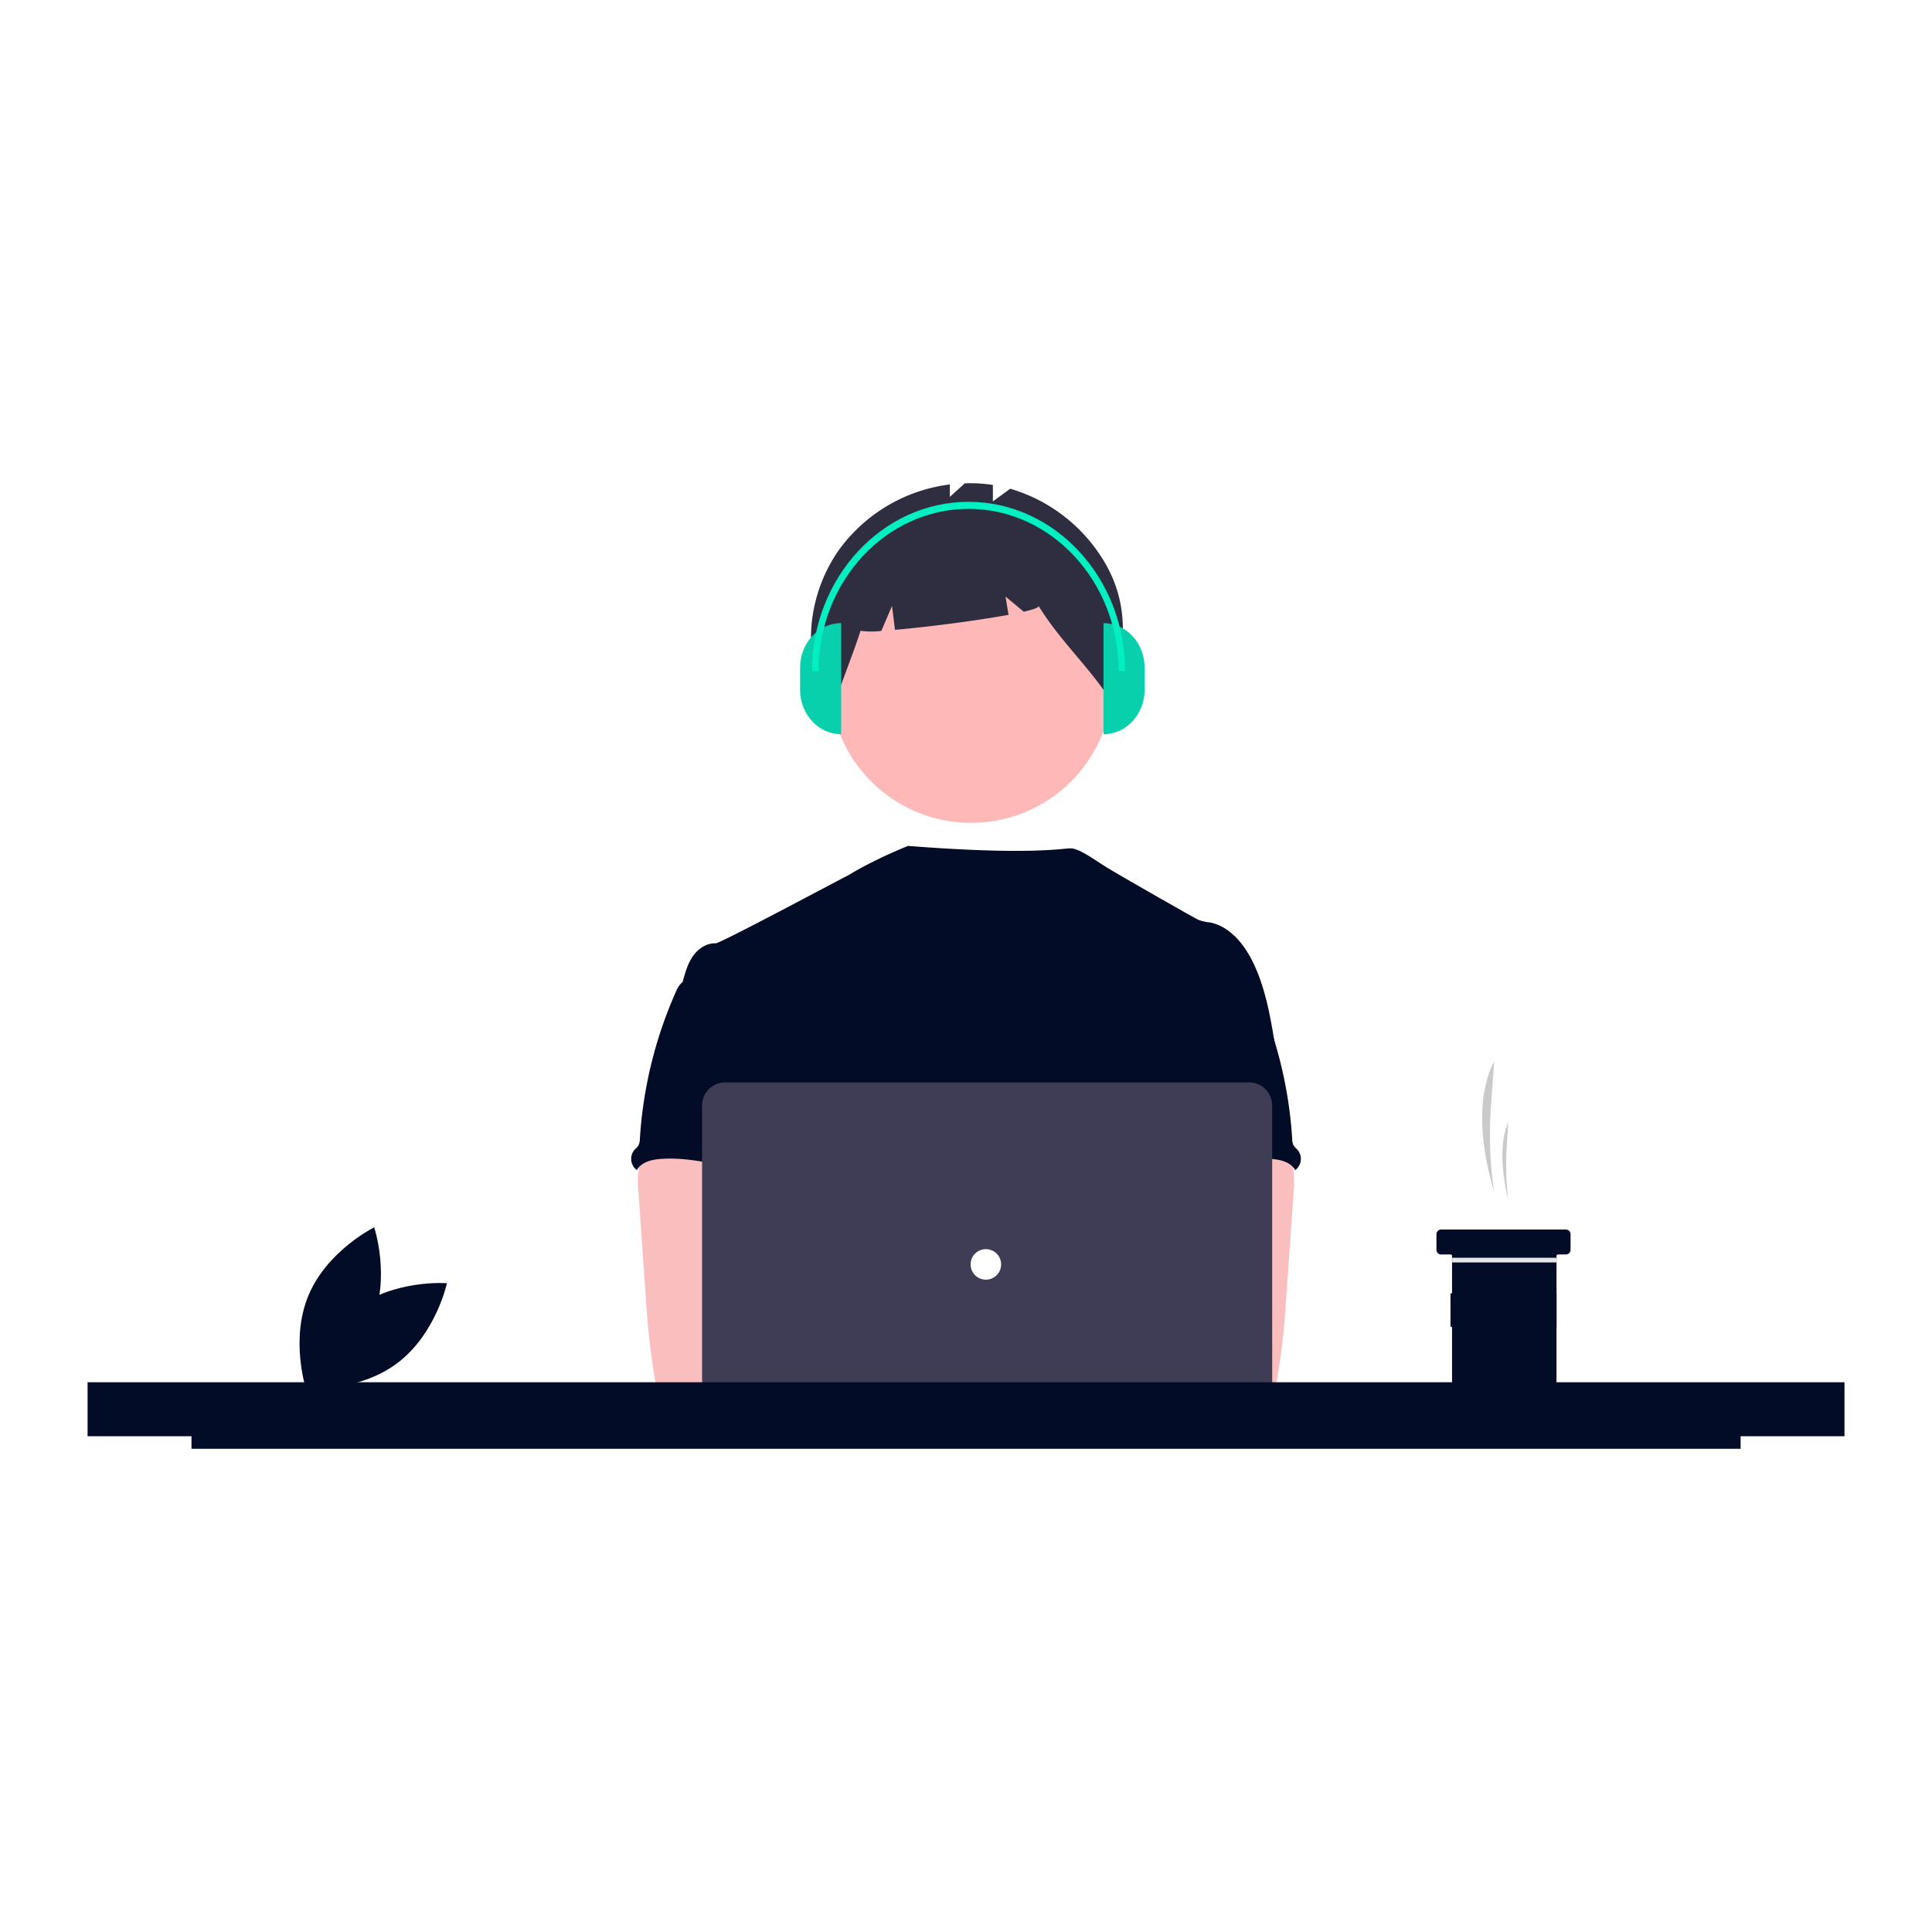 <svg xmlns="http://www.w3.org/2000/svg" xmlns:xlink="http://www.w3.org/1999/xlink" version="1.1" width="1000" height="1000" viewBox="0 0 1000 1000" xml:space="preserve">
<desc>Created with Fabric.js 3.5.0</desc>
<defs>
</defs>
<rect x="0" y="0" width="100%" height="100%" fill="#ffffff"/>
<g transform="matrix(1.035 0 0 1.035 194.781 691.431)" id="130018">
<path style="stroke: none; stroke-width: 1; stroke-dasharray: none; stroke-linecap: butt; stroke-dashoffset: 0; stroke-linejoin: miter; stroke-miterlimit: 4; is-custom-font: none; font-file-url: none; fill: rgb(2,12,38); fill-rule: nonzero; opacity: 1;" transform=" translate(-305.003, -635.003)" d="M 294.716 621.203 c -19.511 14.544 -25.04 40.135 -25.04 40.135 s 26.104 2.009 45.615 -12.535 s 25.04 -40.135 25.04 -40.135 S 314.227 606.659 294.716 621.203 Z" stroke-linecap="round"/>
</g>
<g transform="matrix(1.035 0 0 1.035 176.112 677.355)" id="840164">
<path style="stroke: none; stroke-width: 1; stroke-dasharray: none; stroke-linecap: butt; stroke-dashoffset: 0; stroke-linejoin: miter; stroke-miterlimit: 4; is-custom-font: none; font-file-url: none; fill: rgb(2,12,38); fill-rule: nonzero; opacity: 1;" transform=" translate(-286.961, -621.4)" d="M 302.844 628.032 c -9.377 22.456 -32.862 34.028 -32.862 34.028 s -8.281 -24.837 1.096 -47.293 s 32.862 -34.028 32.862 -34.028 S 312.221 605.576 302.844 628.032 Z" stroke-linecap="round"/>
</g>
<g transform="matrix(1.035 0 0 1.035 770.259 583.159)" id="618472">
<path style="stroke: none; stroke-width: 1; stroke-dasharray: none; stroke-linecap: butt; stroke-dashoffset: 0; stroke-linejoin: miter; stroke-miterlimit: 4; is-custom-font: none; font-file-url: none; fill: rgb(202,202,202); fill-rule: nonzero; opacity: 1;" transform=" translate(-861.182, -530.363)" d="M 864.187 563.114 h 0 a 194.657 194.657 0 0 1 -1.633 -42.195 l 1.633 -23.307 h 0 c -9 17.908 -6.966 41.479 0 65.502 Z" stroke-linecap="round"/>
</g>
<g transform="matrix(1.035 0 0 1.035 779.134 600.91)" id="363664">
<path style="stroke: none; stroke-width: 1; stroke-dasharray: none; stroke-linecap: butt; stroke-dashoffset: 0; stroke-linejoin: miter; stroke-miterlimit: 4; is-custom-font: none; font-file-url: none; fill: rgb(202,202,202); fill-rule: nonzero; opacity: 1;" transform=" translate(-869.759, -547.518)" d="M 871.205 567.013 h 0 a 143.091 143.091 0 0 1 -0.786 -25.116 l 0.786 -13.873 h 0 C 866.875 538.683 867.854 552.713 871.205 567.013 Z" stroke-linecap="round"/>
</g>
<g transform="matrix(1.035 0 0 1.035 778.213 677.562)" id="290301">
<path style="stroke: none; stroke-width: 1; stroke-dasharray: none; stroke-linecap: butt; stroke-dashoffset: 0; stroke-linejoin: miter; stroke-miterlimit: 4; is-custom-font: none; font-file-url: none; fill: rgb(2,12,38); fill-rule: nonzero; opacity: 1;" transform=" translate(-868.87, -621.6)" d="M 902.401 584.17 v 7.798 a 2.352 2.352 0 0 1 -2.339 2.339 h -3.899 a 0.777 0.777 0 0 0 -0.78 0.78 v 63.943 a 2.351 2.351 0 0 1 -2.339 2.339 H 845.476 a 2.341 2.341 0 0 1 -2.339 -2.339 V 595.087 a 0.782 0.782 0 0 0 -0.78 -0.78 H 837.678 a 2.341 2.341 0 0 1 -2.339 -2.339 v -7.798 a 2.336 2.336 0 0 1 2.339 -2.339 h 62.383 A 2.346 2.346 0 0 1 902.401 584.17 Z" stroke-linecap="round"/>
</g>
<g transform="matrix(1.035 0 0 1.035 778.689 652.227)" id="142516">
<rect style="stroke: none; stroke-width: 1; stroke-dasharray: none; stroke-linecap: butt; stroke-dashoffset: 0; stroke-linejoin: miter; stroke-miterlimit: 4; is-custom-font: none; font-file-url: none; fill: rgb(230,230,230); fill-rule: nonzero; opacity: 1;" x="-26.123" y="-1.17" rx="0" ry="0" width="52.246" height="2.339"/>
</g>
<g transform="matrix(1.035 0 0 1.035 778.213 678.69)" id="387369">
<path style="stroke: none; stroke-width: 1; stroke-dasharray: none; stroke-linecap: butt; stroke-dashoffset: 0; stroke-linejoin: miter; stroke-miterlimit: 4; is-custom-font: none; font-file-url: none; fill: rgb(2,12,38); fill-rule: nonzero; opacity: 1;" transform=" translate(-868.87, -622.69)" d="M 895.383 630.369 c -17.483 7.235 -35.156 7.315 -53.026 0 v -16.481 a 83.274 83.274 0 0 1 53.026 0 Z" stroke-linecap="round"/>
</g>
<g transform="matrix(1.035 0 0 1.035 502.639 352.781)" id="fff0188c-9915-4c0d-8339-9317a77083e8">
<circle style="stroke: none; stroke-width: 1; stroke-dasharray: none; stroke-linecap: butt; stroke-dashoffset: 0; stroke-linejoin: miter; stroke-miterlimit: 4; is-custom-font: none; font-file-url: none; fill: rgb(254,184,184); fill-rule: nonzero; opacity: 1;" cx="0" cy="0" r="70.666"/>
</g>
<g transform="matrix(1.035 0 0 1.035 500.497 308.811)" id="ac220ed6-7c3f-4d1e-8d82-3295770c496a-1454">
<path style="stroke: none; stroke-width: 1; stroke-dasharray: none; stroke-linecap: butt; stroke-dashoffset: 0; stroke-linejoin: miter; stroke-miterlimit: 4; is-custom-font: none; font-file-url: none; fill: rgb(47,46,65); fill-rule: nonzero; opacity: 1;" transform=" translate(-600.467, -265.215)" d="M 668.54 246.746 a 81.614 81.614 0 0 0 -46.43 -35.492 l -8.675 6.331 v -8.22 a 75.123 75.123 0 0 0 -14.032 -0.817 l -7.485 6.772 V 209.11 a 80.834 80.834 0 0 0 -55.763 33.169 c -16.254 23.432 -18.998 56.032 -3.011 79.652 c 4.388 -13.487 9.715 -26.142 14.104 -39.628 a 39.916 39.916 0 0 0 10.399 0.05 l 5.339 -12.459 l 1.492 11.931 c 16.55 -1.441 41.096 -4.607 56.785 -7.508 l -1.526 -9.154 l 9.128 7.606 c 4.806 -1.106 7.66 -2.11 7.425 -2.877 c 11.668 18.811 25.948 30.826 37.616 49.637 C 678.337 293.006 683.437 270.951 668.54 246.746 Z" stroke-linecap="round"/>
</g>
<g transform="matrix(1.035 0 0 1.035 506.679 592.168)" id="308995">
<path style="stroke: none; stroke-width: 1; stroke-dasharray: none; stroke-linecap: butt; stroke-dashoffset: 0; stroke-linejoin: miter; stroke-miterlimit: 4; is-custom-font: none; font-file-url: none; fill: rgb(2,12,38); fill-rule: nonzero; opacity: 1;" transform=" translate(-606.441, -539.07)" d="M 754.52 489.43 c -2.43 -14.619 -4.936 -29.519 -11.731 -42.689 c -4.466 -8.626 -11.554 -16.847 -21.11 -18.552 a 20.422 20.422 0 0 1 -5.497 -1.272 c -2.8 -1.349 -40.425 -22.827 -46.405 -26.568 c -5.135 -3.212 -13.24 -9.158 -17.327 -9.158 c -4.112 -0.09 -19.878 3.579 -81.414 -1.231 c 0 0 -16.905 6.663 -29.985 14.743 c -0.198 -0.131 -63.869 34.06 -66.261 33.97 c -4.53 -0.191 -8.741 2.71 -11.338 6.362 c -2.596 3.652 -3.814 8.174 -5.089 12.546 c 13.907 30.97 26.631 61.98 40.539 92.95 a 7.931 7.931 0 0 1 1.006 3.815 a 9.31 9.31 0 0 1 -1.73 3.815 c -6.82 10.956 -6.603 24.736 -5.858 37.613 c 0.746 12.877 1.668 26.478 -4.087 38.02 c -1.565 3.169 -3.601 6.069 -5.089 9.238 c -3.486 7.177 -4.746 30.131 -2.71 37.842 l 255.121 7.309 C 730.067 673.102 754.52 489.43 754.52 489.43 Z" stroke-linecap="round"/>
</g>
<g transform="matrix(1.035 0 0 1.035 412.129 655.918)" id="bb46eb08-8e3e-4ac5-913b-26d221d967b9-1455">
<path style="stroke: none; stroke-width: 1; stroke-dasharray: none; stroke-linecap: butt; stroke-dashoffset: 0; stroke-linejoin: miter; stroke-miterlimit: 4; is-custom-font: none; font-file-url: none; fill: rgb(251,190,190); fill-rule: nonzero; opacity: 1;" transform=" translate(-515.063, -600.682)" d="M 436.31 551.903 a 45.043 45.043 0 0 0 -0.153 11.109 l 3.657 52.513 c 0.343 4.949 0.681 9.887 1.146 14.824 c 0.877 9.581 2.188 19.086 3.815 28.578 a 5.09 5.09 0 0 0 5.216 4.949 c 16.096 3.406 32.726 3.27 49.153 2.342 c 25.067 -1.399 89.198 -4.046 93.116 -9.136 s 1.635 -13.322 -3.474 -17.438 s -89.739 -14.149 -89.739 -14.149 c 0.827 -6.553 3.321 -12.724 5.688 -18.946 c 4.25 -11.035 8.22 -22.432 8.297 -34.253 s -4.377 -24.25 -14.061 -31.022 c -7.966 -5.56 -18.221 -6.591 -27.928 -6.362 c -7.062 0.203 -19.265 -1.489 -25.716 1.272 C 440.223 538.431 437.264 546.905 436.31 551.903 Z" stroke-linecap="round"/>
</g>
<g transform="matrix(1.035 0 0 1.035 367.157 554.062)" id="efe93a1e-ccdd-49fd-af5f-e26394aa0937-1456">
<path style="stroke: none; stroke-width: 1; stroke-dasharray: none; stroke-linecap: butt; stroke-dashoffset: 0; stroke-linejoin: miter; stroke-miterlimit: 4; is-custom-font: none; font-file-url: none; fill: rgb(2,12,38); fill-rule: nonzero; opacity: 1;" transform=" translate(-471.598, -502.241)" d="M 457.627 458.523 a 13.17 13.17 0 0 0 -2.824 4.518 A 213.588 213.588 0 0 0 436.862 536.356 a 7.329 7.329 0 0 1 -0.827 3.55 a 15.535 15.535 0 0 1 -1.87 2.023 a 7.024 7.024 0 0 0 0.84 9.898 q 0.173 0.146 0.356 0.281 c 2.099 -3.951 7.125 -5.242 11.592 -5.586 c 21.389 -1.692 42.282 8.259 63.734 7.508 c -1.514 -5.23 -3.691 -10.256 -4.925 -15.548 c -5.459 -23.502 8.156 -49.089 -0.191 -71.726 c -1.667 -4.53 -4.453 -8.983 -8.843 -10.968 a 23.555 23.555 0 0 0 -5.662 -1.499 c -5.421 -0.98 -16.212 -5.166 -21.453 -3.486 c -1.935 0.624 -2.697 2.443 -4.301 3.542 C 462.877 455.902 459.646 456.474 457.627 458.523 Z" stroke-linecap="round"/>
</g>
<g transform="matrix(1.035 0 0 1.035 587.898 654.985)" id="a38c3c09-000b-42b7-8619-0229d8aff5e9-1457">
<path style="stroke: none; stroke-width: 1; stroke-dasharray: none; stroke-linecap: butt; stroke-dashoffset: 0; stroke-linejoin: miter; stroke-miterlimit: 4; is-custom-font: none; font-file-url: none; fill: rgb(251,190,190); fill-rule: nonzero; opacity: 1;" transform=" translate(-684.937, -599.78)" d="M 754.672 536.183 c -6.451 -2.762 -18.653 -1.069 -25.716 -1.272 c -9.707 -0.229 -19.962 0.802 -27.928 6.362 c -9.684 6.772 -14.137 19.201 -14.061 31.022 s 4.046 23.218 8.297 34.253 c 2.366 6.222 4.861 12.393 5.688 18.946 c 0 0 -84.63 10.034 -89.739 14.149 s -7.392 12.348 -3.474 17.438 s 126.173 10.2 142.269 6.794 a 5.09 5.09 0 0 0 5.216 -4.949 c 1.627 -9.491 2.937 -18.996 3.815 -28.578 c 0.465 -4.937 0.802 -9.874 1.146 -14.824 l 3.657 -52.513 a 45.043 45.043 0 0 0 -0.153 -11.109 C 762.736 546.905 759.777 538.431 754.672 536.183 Z" stroke-linecap="round"/>
</g>
<g transform="matrix(1.035 0 0 1.035 632.871 554.062)" id="bd3879bf-5d05-49be-b690-c4d97e29a2ab-1458">
<path style="stroke: none; stroke-width: 1; stroke-dasharray: none; stroke-linecap: butt; stroke-dashoffset: 0; stroke-linejoin: miter; stroke-miterlimit: 4; is-custom-font: none; font-file-url: none; fill: rgb(2,12,38); fill-rule: nonzero; opacity: 1;" transform=" translate(-728.402, -502.241)" d="M 734.687 454.346 c -1.603 -1.099 -2.366 -2.918 -4.301 -3.542 c -5.241 -1.68 -16.032 2.507 -21.453 3.486 a 23.555 23.555 0 0 0 -5.662 1.499 c -4.389 1.985 -7.175 6.438 -8.843 10.968 c -8.347 22.637 5.268 48.224 -0.191 71.726 c -1.234 5.293 -3.411 10.318 -4.925 15.548 c 21.453 0.751 42.346 -9.2 63.734 -7.508 c 4.467 0.343 9.493 1.635 11.592 5.586 q 0.183 -0.135 0.356 -0.281 a 7.024 7.024 0 0 0 0.84 -9.898 a 15.535 15.535 0 0 1 -1.87 -2.023 a 7.329 7.329 0 0 1 -0.827 -3.55 a 213.588 213.588 0 0 0 -17.941 -73.316 a 13.17 13.17 0 0 0 -2.824 -4.518 C 740.354 456.474 737.123 455.902 734.687 454.346 Z" stroke-linecap="round"/>
</g>
<g transform="matrix(1.035 0 0 1.035 480.984 704.164)" id="496506">
<circle style="stroke: none; stroke-width: 1; stroke-dasharray: none; stroke-linecap: butt; stroke-dashoffset: 0; stroke-linejoin: miter; stroke-miterlimit: 4; is-custom-font: none; font-file-url: none; fill: rgb(251,190,190); fill-rule: nonzero; opacity: 1;" cx="0" cy="0" r="19.073"/>
</g>
<g transform="matrix(1.035 0 0 1.035 524.682 704.164)" id="651566">
<circle style="stroke: none; stroke-width: 1; stroke-dasharray: none; stroke-linecap: butt; stroke-dashoffset: 0; stroke-linejoin: miter; stroke-miterlimit: 4; is-custom-font: none; font-file-url: none; fill: rgb(251,190,190); fill-rule: nonzero; opacity: 1;" cx="0" cy="0" r="19.073"/>
</g>
<g transform="matrix(1.035 0 0 1.035 510.937 654.453)" id="467685">
<path style="stroke: none; stroke-width: 1; stroke-dasharray: none; stroke-linecap: butt; stroke-dashoffset: 0; stroke-linejoin: miter; stroke-miterlimit: 4; is-custom-font: none; font-file-url: none; fill: rgb(63,61,86); fill-rule: nonzero; opacity: 1;" transform=" translate(-610.557, -599.266)" d="M 741.572 690.288 H 479.542 a 11.552 11.552 0 0 1 -11.539 -11.539 V 519.783 a 11.552 11.552 0 0 1 11.539 -11.539 H 741.572 a 11.552 11.552 0 0 1 11.539 11.539 V 678.75 A 11.552 11.552 0 0 1 741.572 690.288 Z" stroke-linecap="round"/>
</g>
<g transform="matrix(1.035 0 0 1.035 510.279 654.453)" id="bf1cdf42-3b4f-4239-91c9-f6802a29e918">
<circle style="stroke: none; stroke-width: 1; stroke-dasharray: none; stroke-linecap: butt; stroke-dashoffset: 0; stroke-linejoin: miter; stroke-miterlimit: 4; is-custom-font: none; font-file-url: none; fill: rgb(255,255,255); fill-rule: nonzero; opacity: 1;" cx="0" cy="0" r="7.635"/>
</g>
<g transform="matrix(1.035 0 0 1.035 500.014 732.672)" id="904158">
<polygon style="stroke: none; stroke-width: 1; stroke-dasharray: none; stroke-linecap: butt; stroke-dashoffset: 0; stroke-linejoin: miter; stroke-miterlimit: 4; is-custom-font: none; font-file-url: none; fill: rgb(2,12,38); fill-rule: nonzero; opacity: 1;" points="439.315,-16.638 -439.315,-16.638 -439.315,10.362 -387.345,10.362 -387.345,16.638 387.365,16.638 387.365,10.362 439.315,10.362 439.315,-16.638 "/>
</g>
<g transform="matrix(1.035 0 0 1.035 424.766 351.282)" id="311662">
<path style="stroke: none; stroke-width: 1; stroke-dasharray: none; stroke-linecap: butt; stroke-dashoffset: 0; stroke-linejoin: miter; stroke-miterlimit: 4; is-custom-font: none; font-file-url: none; fill: rgb(8,208,173); fill-rule: nonzero; opacity: 1;" transform=" translate(-527.276, -306.262)" d="M 537.556 334.049 h 0 c -11.355 0 -20.559 -9.952 -20.559 -22.229 h 0 V 300.705 c 0 -12.277 9.205 -22.229 20.559 -22.229 h 0 v 55.574 Z" stroke-linecap="round"/>
</g>
<g transform="matrix(1.035 0 0 1.035 581.816 351.282)" id="340745">
<path style="stroke: none; stroke-width: 1; stroke-dasharray: none; stroke-linecap: butt; stroke-dashoffset: 0; stroke-linejoin: miter; stroke-miterlimit: 4; is-custom-font: none; font-file-url: none; fill: rgb(8,208,173); fill-rule: nonzero; opacity: 1;" transform=" translate(-679.059, -306.262)" d="M 668.779 278.476 h 0 c 11.355 0 20.559 9.952 20.559 22.229 v 11.115 c 0 12.277 -9.205 22.229 -20.559 22.229 h 0 V 278.476 Z" stroke-linecap="round"/>
</g>
<g transform="matrix(1.035 0 0 1.035 501.322 303.547)" id="996444">
<path style="stroke: none; stroke-width: 1; stroke-dasharray: none; stroke-linecap: butt; stroke-dashoffset: 0; stroke-linejoin: miter; stroke-miterlimit: 4; is-custom-font: none; font-file-url: none; fill: rgb(0,240,194); fill-rule: nonzero; opacity: 1;" transform=" translate(-601.265, -260.128)" d="M 679.553 302.452 h -3.262 c 0 -44.73 -33.656 -81.121 -75.026 -81.121 c -41.369 0 -75.026 36.391 -75.026 81.121 h -3.262 c 0 -46.675 35.12 -84.648 78.288 -84.648 C 644.433 217.804 679.553 255.777 679.553 302.452 Z" stroke-linecap="round"/>
</g>
</svg>